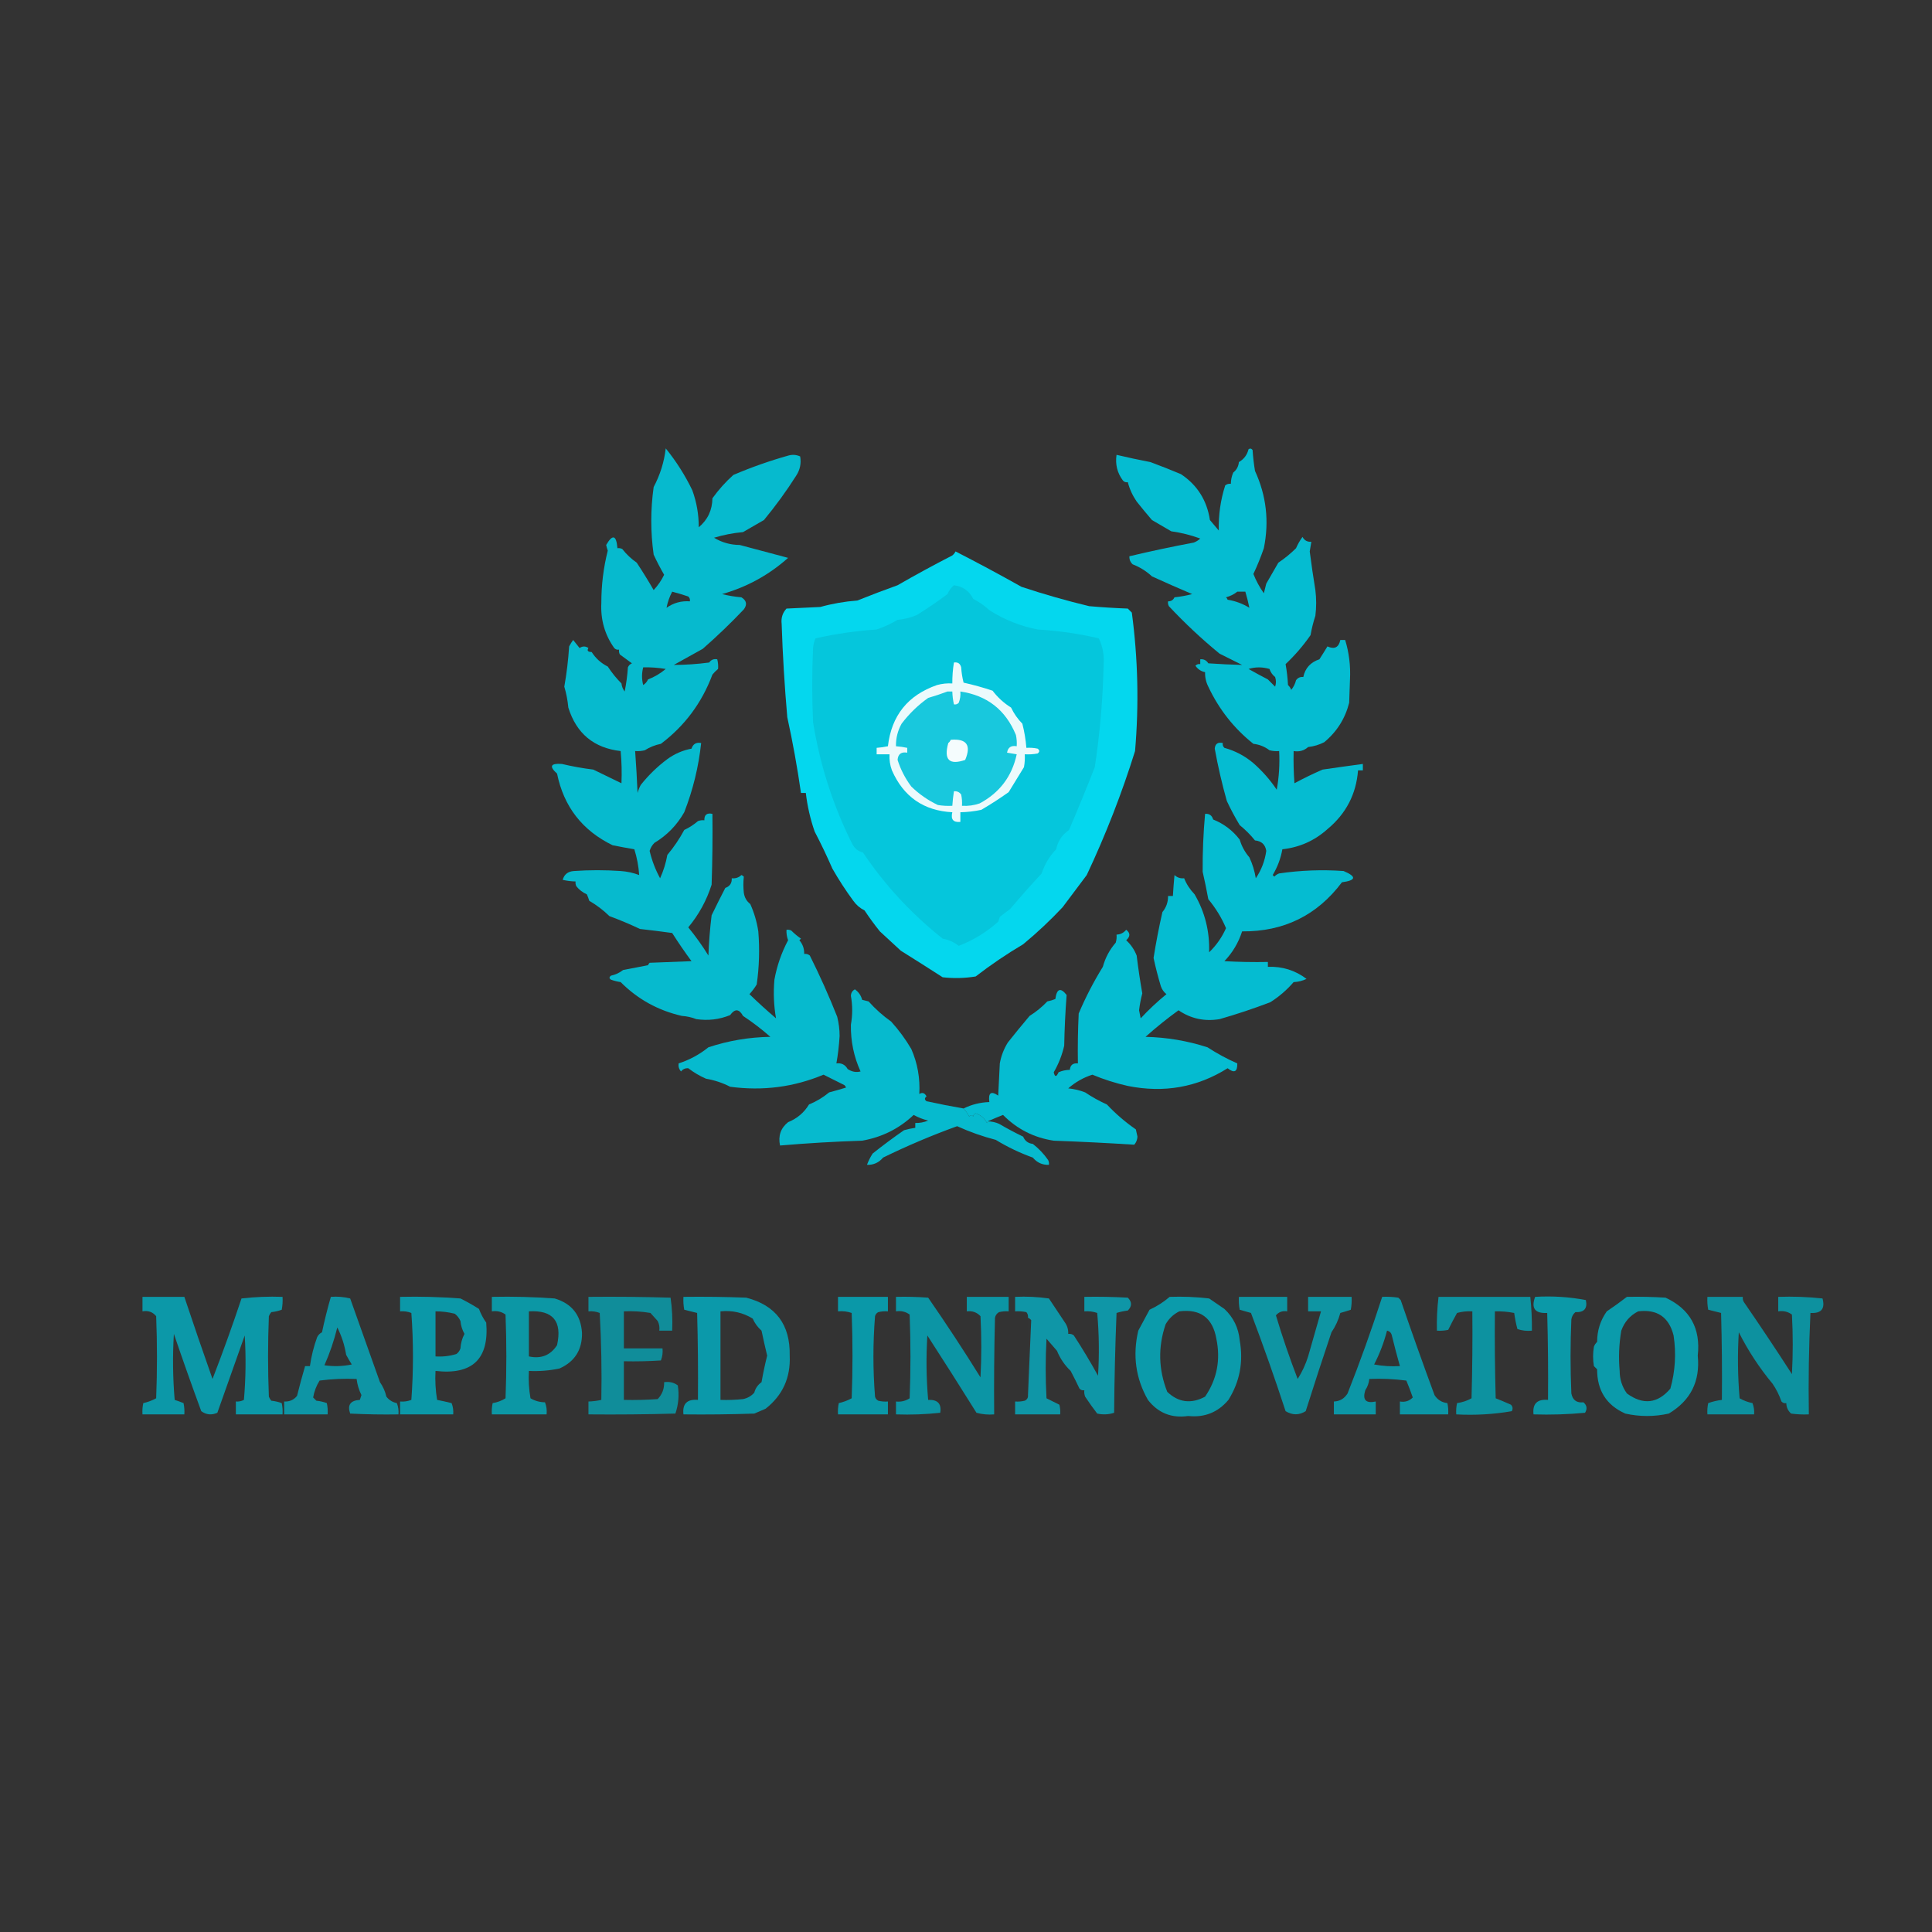 <?xml version="1.0" encoding="UTF-8"?>
<!DOCTYPE svg PUBLIC "-//W3C//DTD SVG 1.1//EN" "http://www.w3.org/Graphics/SVG/1.1/DTD/svg11.dtd">
<svg xmlns="http://www.w3.org/2000/svg" version="1.1" width="1200px" height="1200px" style="shape-rendering:geometricPrecision; text-rendering:geometricPrecision; image-rendering:optimizeQuality; fill-rule:evenodd; clip-rule:evenodd" xmlns:xlink="http://www.w3.org/1999/xlink">
<rect width="100%" height="100%" fill="#333333" stroke="none"/>
<g><path style="opacity:0.924" fill="#01e4fd" d="M 593.5,342.5 C 607.328,349.58 620.995,356.913 634.5,364.5C 648.347,369.094 662.347,373.094 676.5,376.5C 684.485,377.199 692.485,377.699 700.5,378C 701.333,378.833 702.167,379.667 703,380.5C 706.813,409.032 707.48,437.698 705,466.5C 696.789,492.788 686.789,518.454 675,543.5C 670.034,550.055 665.034,556.722 660,563.5C 652.312,571.688 644.145,579.355 635.5,586.5C 625.273,592.556 615.439,599.223 606,606.5C 599.205,607.612 592.371,607.778 585.5,607C 576.813,601.4 568.147,595.9 559.5,590.5C 555.167,586.5 550.833,582.5 546.5,578.5C 543.111,574.285 539.944,569.952 537,565.5C 534.164,564.077 531.831,562.077 530,559.5C 525.307,553.126 520.973,546.459 517,539.5C 513.577,531.656 509.91,523.989 506,516.5C 503.306,508.751 501.473,500.751 500.5,492.5C 499.5,492.5 498.5,492.5 497.5,492.5C 495.231,476.645 492.398,460.979 489,445.5C 487.306,426.199 486.139,406.866 485.5,387.5C 485.059,383.82 486.059,380.653 488.5,378C 495.5,377.667 502.5,377.333 509.5,377C 516.955,374.924 524.621,373.59 532.5,373C 540.777,369.681 549.11,366.514 557.5,363.5C 568.644,357.093 579.977,350.926 591.5,345C 592.381,344.292 593.047,343.458 593.5,342.5 Z"/></g>
<g><path style="opacity:1" fill="#05c6dc" d="M 592.5,363.5 C 598.033,364.204 602.033,367.037 604.5,372C 608.149,373.829 611.482,376.163 614.5,379C 623.731,384.891 633.731,388.891 644.5,391C 657.428,391.749 670.094,393.583 682.5,396.5C 684.894,401.553 685.894,406.886 685.5,412.5C 685.028,434.061 683.194,455.394 680,476.5C 674.845,489.645 669.512,502.645 664,515.5C 659.727,518.438 657.06,522.438 656,527.5C 651.897,531.772 648.897,536.772 647,542.5C 640.224,549.819 633.724,557.152 627.5,564.5C 625.333,566.167 623.167,567.833 621,569.5C 620.667,570.5 620.333,571.5 620,572.5C 612.686,578.999 604.519,583.999 595.5,587.5C 592.579,585.208 589.245,583.708 585.5,583C 566.115,567.624 549.615,549.79 536,529.5C 533.119,528.788 530.952,527.122 529.5,524.5C 517.463,500.552 509.296,475.219 505,448.5C 504.333,433.167 504.333,417.833 505,402.5C 505.192,400.423 505.692,398.423 506.5,396.5C 518.973,393.69 531.639,391.857 544.5,391C 549.036,389.449 553.37,387.449 557.5,385C 561.653,384.616 565.653,383.616 569.5,382C 576.044,377.901 582.377,373.568 588.5,369C 589.412,366.795 590.745,364.962 592.5,363.5 Z"/></g>
<g><path style="opacity:1" fill="#ecfafc" d="M 592.5,411.5 C 594.911,411.137 596.411,412.137 597,414.5C 597.212,417.758 597.712,420.924 598.5,424C 604.573,425.352 610.573,427.019 616.5,429C 619.682,433.181 623.516,436.681 628,439.5C 629.763,443.22 632.096,446.553 635,449.5C 636.267,454.435 637.1,459.435 637.5,464.5C 639.857,464.337 642.19,464.503 644.5,465C 645.833,466 645.833,467 644.5,468C 641.854,468.497 639.187,468.664 636.5,468.5C 636.664,471.187 636.497,473.854 636,476.5C 632.842,481.661 629.676,486.828 626.5,492C 621.016,495.911 615.35,499.578 609.5,503C 605.21,503.923 600.877,504.423 596.5,504.5C 596.5,506.5 596.5,508.5 596.5,510.5C 592.092,510.938 590.425,508.938 591.5,504.5C 573.716,503.562 561.216,494.895 554,478.5C 552.801,475.274 552.301,471.941 552.5,468.5C 549.833,468.5 547.167,468.5 544.5,468.5C 544.5,467.167 544.5,465.833 544.5,464.5C 546.861,464.326 549.194,463.993 551.5,463.5C 553.732,444.437 563.899,431.771 582,425.5C 585.105,424.633 588.272,424.299 591.5,424.5C 591.467,420.131 591.8,415.798 592.5,411.5 Z"/></g>
<g><path style="opacity:1" fill="#18c8dd" d="M 588.5,429.5 C 589.5,429.5 590.5,429.5 591.5,429.5C 591.575,432.206 591.908,434.873 592.5,437.5C 593.675,437.719 594.675,437.386 595.5,436.5C 596.374,434.253 596.708,431.92 596.5,429.5C 613.101,431.93 624.601,440.93 631,456.5C 631.497,458.81 631.663,461.143 631.5,463.5C 628.031,462.887 626.031,464.221 625.5,467.5C 627.5,467.833 629.5,468.167 631.5,468.5C 628.566,482.187 620.899,492.354 608.5,499C 604.94,500.237 601.273,500.737 597.5,500.5C 597.663,498.143 597.497,495.81 597,493.5C 595.89,491.963 594.39,491.297 592.5,491.5C 592.037,494.482 591.704,497.482 591.5,500.5C 588.482,500.665 585.482,500.498 582.5,500C 576.306,497.032 570.806,493.199 566,488.5C 562.248,483.497 559.415,477.997 557.5,472C 557.789,468.346 559.789,466.846 563.5,467.5C 563.5,466.5 563.5,465.5 563.5,464.5C 561.194,464.007 558.861,463.674 556.5,463.5C 556.412,458.517 557.579,453.851 560,449.5C 564.687,443.313 570.187,437.98 576.5,433.5C 580.651,432.283 584.651,430.95 588.5,429.5 Z"/></g>
<g><path style="opacity:1" fill="#f5fcfd" d="M 590.5,459.5 C 600.389,458.65 603.389,462.816 599.5,472C 589.566,475.401 586.066,471.901 589,461.5C 589.717,460.956 590.217,460.289 590.5,459.5 Z"/></g>
<g><path style="opacity:0.908" fill="#02c7dd" d="M 598.5,688.5 C 599.869,689.968 601.036,691.635 602,693.5C 602.741,692.359 603.575,692.359 604.5,693.5C 604.489,692.559 604.989,691.892 606,691.5C 609.193,692.582 611.526,694.582 613,697.5C 613.399,697.272 613.565,696.938 613.5,696.5C 615.927,696.523 618.26,697.023 620.5,698C 625.374,700.851 630.374,703.518 635.5,706C 636.59,708.652 638.59,710.152 641.5,710.5C 645.159,713.327 648.326,716.66 651,720.5C 651.483,721.448 651.649,722.448 651.5,723.5C 647.464,723.647 644.131,722.147 641.5,719C 633.42,716.09 625.753,712.424 618.5,708C 610.201,705.846 602.201,703.013 594.5,699.5C 578.833,705.166 563.5,711.666 548.5,719C 545.869,722.147 542.536,723.647 538.5,723.5C 539.383,721.09 540.55,718.757 542,716.5C 548.35,711.434 554.85,706.601 561.5,702C 563.813,701.338 566.146,700.838 568.5,700.5C 568.5,699.5 568.5,698.5 568.5,697.5C 571.271,697.579 573.937,697.079 576.5,696C 573.314,695.251 570.314,694.085 567.5,692.5C 558.497,701.002 547.83,706.335 535.5,708.5C 518.442,709.048 501.442,710.048 484.5,711.5C 483.224,705.524 484.89,700.691 489.5,697C 495.076,694.754 499.409,691.087 502.5,686C 507.041,684.145 511.208,681.645 515,678.5C 518.528,677.576 522.028,676.576 525.5,675.5C 525.291,674.914 524.957,674.414 524.5,674C 520.162,671.831 515.828,669.664 511.5,667.5C 493.072,675.225 473.739,677.725 453.5,675C 448.854,672.591 443.854,670.925 438.5,670C 434.545,668.269 430.878,666.102 427.5,663.5C 425.626,663.39 424.126,664.056 423,665.5C 421.731,664.095 421.231,662.429 421.5,660.5C 428.274,658.319 434.441,654.986 440,650.5C 452.457,646.369 465.291,644.202 478.5,644C 473.088,639.244 467.421,634.911 461.5,631C 459.099,626.566 456.433,626.4 453.5,630.5C 446.812,633.236 439.812,634.069 432.5,633C 429.623,631.873 426.623,631.206 423.5,631C 408.754,627.63 396.088,620.63 385.5,610C 383.444,609.689 381.444,609.189 379.5,608.5C 378.289,607.726 378.289,606.893 379.5,606C 382.275,605.409 384.775,604.242 387,602.5C 392.158,601.459 397.325,600.459 402.5,599.5C 402.709,598.914 403.043,598.414 403.5,598C 412.167,597.667 420.833,597.333 429.5,597C 425.305,591.304 421.305,585.471 417.5,579.5C 410.867,578.578 404.2,577.745 397.5,577C 391.296,574.065 384.962,571.399 378.5,569C 374.735,565.322 370.568,562.156 366,559.5C 365.598,558.128 365.098,556.795 364.5,555.5C 361.927,554.346 359.761,552.68 358,550.5C 357.517,549.552 357.351,548.552 357.5,547.5C 354.794,547.425 352.127,547.092 349.5,546.5C 350.435,543.081 352.768,541.247 356.5,541C 366.167,540.333 375.833,540.333 385.5,541C 389.488,541.282 393.321,542.115 397,543.5C 396.652,538.102 395.652,532.769 394,527.5C 389.529,526.741 385.029,525.908 380.5,525C 361.674,515.847 350.174,501.014 346,480.5C 340.928,475.973 341.928,473.973 349,474.5C 355.433,476.033 361.933,477.2 368.5,478C 374.32,480.831 380.153,483.664 386,486.5C 386.288,479.831 386.122,473.164 385.5,466.5C 368.858,464.599 358.024,455.599 353,439.5C 352.576,435.001 351.742,430.667 350.5,426.5C 351.955,418.325 352.955,409.992 353.5,401.5C 354.243,400.092 355.077,398.759 356,397.5C 357.333,399.167 358.667,400.833 360,402.5C 361.814,401.24 363.647,401.24 365.5,402.5C 364.45,404.102 365.117,404.935 367.5,405C 369.996,408.917 373.33,411.917 377.5,414C 379.985,417.814 382.818,421.314 386,424.5C 386.216,426.384 386.883,428.051 388,429.5C 388.995,424.547 389.662,419.547 390,414.5C 390.5,413.333 391.333,412.5 392.5,412C 390,410.167 387.5,408.333 385,406.5C 384.517,405.552 384.351,404.552 384.5,403.5C 383.325,403.719 382.325,403.386 381.5,402.5C 375.637,394.227 372.971,384.894 373.5,374.5C 373.49,363.398 374.824,352.565 377.5,342C 377.089,340.856 376.756,339.689 376.5,338.5C 380.488,331.642 382.821,332.309 383.5,340.5C 384.552,340.351 385.552,340.517 386.5,341C 389.076,344.287 392.076,347.12 395.5,349.5C 399.122,354.985 402.622,360.651 406,366.5C 408.664,363.647 410.831,360.481 412.5,357C 410.144,352.934 407.978,348.768 406,344.5C 404.026,330.497 404.026,316.497 406,302.5C 410.009,294.973 412.509,286.973 413.5,278.5C 420.008,286.523 425.508,295.19 430,304.5C 432.702,311.9 434.036,319.566 434,327.5C 439.561,322.858 442.394,316.858 442.5,309.5C 446.299,304.201 450.632,299.367 455.5,295C 466.628,290.249 477.962,286.249 489.5,283C 492.099,282.231 494.599,282.398 497,283.5C 497.755,287.817 496.921,291.817 494.5,295.5C 488.402,305.095 481.736,314.262 474.5,323C 470.108,325.525 465.775,328.025 461.5,330.5C 455.359,331.051 449.359,332.218 443.5,334C 448.351,336.95 453.684,338.45 459.5,338.5C 469.577,341.185 479.577,343.851 489.5,346.5C 477.613,357.113 463.947,364.613 448.5,369C 452.442,369.993 456.442,370.66 460.5,371C 463.722,372.99 464.222,375.49 462,378.5C 453.956,386.977 445.456,395.143 436.5,403C 430.5,406.333 424.5,409.667 418.5,413C 425.825,412.981 433.158,412.481 440.5,411.5C 441.668,409.783 443.335,409.116 445.5,409.5C 446.014,411.512 446.18,413.512 446,415.5C 444.702,416.56 443.535,417.726 442.5,419C 435.953,436.527 425.286,450.861 410.5,462C 406.885,462.732 403.552,464.065 400.5,466C 398.527,466.495 396.527,466.662 394.5,466.5C 395.133,475.152 395.633,483.818 396,492.5C 396.471,490.754 397.138,489.087 398,487.5C 402.855,481.412 408.355,476.079 414.5,471.5C 419.015,468.212 424.015,466.045 429.5,465C 430.45,462.09 432.45,460.923 435.5,461.5C 433.924,476.281 430.424,490.614 425,504.5C 420.456,512.5 414.289,518.833 406.5,523.5C 405.065,524.929 404.065,526.595 403.5,528.5C 404.911,534.494 407.077,540.161 410,545.5C 412.096,540.876 413.596,536.042 414.5,531C 418.551,526.173 422.051,521.007 425,515.5C 428.111,514.049 430.944,512.215 433.5,510C 434.793,509.51 436.127,509.343 437.5,509.5C 437.384,506.09 439.05,504.756 442.5,505.5C 442.667,520.17 442.5,534.837 442,549.5C 438.895,559.274 434.061,568.107 427.5,576C 432.084,581.576 436.251,587.41 440,593.5C 440.315,585.136 440.982,576.803 442,568.5C 444.728,562.84 447.561,557.173 450.5,551.5C 453.337,550.491 454.67,548.491 454.5,545.5C 456.827,545.753 458.827,545.086 460.5,543.5C 461.086,543.709 461.586,544.043 462,544.5C 461.631,547.79 461.631,551.123 462,554.5C 462.408,557.42 463.741,559.754 466,561.5C 468.432,566.887 470.099,572.554 471,578.5C 471.906,589.559 471.573,600.559 470,611.5C 468.692,613.641 467.192,615.641 465.5,617.5C 470.831,622.664 476.331,627.664 482,632.5C 480.621,624.684 480.288,616.684 481,608.5C 482.578,599.856 485.411,591.689 489.5,584C 488.713,581.901 488.38,579.734 488.5,577.5C 489.552,577.351 490.552,577.517 491.5,578C 493.338,579.84 495.338,581.507 497.5,583C 497.167,583.333 496.833,583.667 496.5,584C 498.585,586.419 499.585,589.253 499.5,592.5C 500.822,592.33 501.989,592.663 503,593.5C 509.214,605.927 514.88,618.593 520,631.5C 520.996,635.431 521.496,639.431 521.5,643.5C 521.133,649.447 520.466,655.113 519.5,660.5C 522.599,660.092 524.933,661.259 526.5,664C 529.091,665.718 531.758,666.218 534.5,665.5C 530.345,656.369 528.345,646.703 528.5,636.5C 529.571,630.48 529.571,624.48 528.5,618.5C 528.58,616.67 529.413,615.337 531,614.5C 533.283,616.118 534.783,618.285 535.5,621C 536.833,621.333 538.167,621.667 539.5,622C 543.694,626.694 548.361,630.861 553.5,634.5C 558.243,639.743 562.41,645.41 566,651.5C 569.884,660.335 571.551,669.669 571,679.5C 572.871,678.332 574.371,678.832 575.5,681C 574.167,682 574.167,683 575.5,684C 583.237,685.69 590.904,687.19 598.5,688.5 Z M 399.5,414.5 C 404.062,414.38 408.728,414.713 413.5,415.5C 410.204,418.296 406.537,420.463 402.5,422C 401.845,423.487 400.845,424.653 399.5,425.5C 398.54,421.861 398.54,418.195 399.5,414.5 Z M 417.5,367.5 C 420.843,368.368 424.176,369.368 427.5,370.5C 428.386,371.325 428.719,372.325 428.5,373.5C 423.166,373.112 418.333,374.446 414,377.5C 414.653,374.044 415.819,370.711 417.5,367.5 Z"/></g>
<g><path style="opacity:0.925" fill="#02c7dd" d="M 613.5,696.5 C 613.565,696.938 613.399,697.272 613,697.5C 611.526,694.582 609.193,692.582 606,691.5C 604.989,691.892 604.489,692.559 604.5,693.5C 603.575,692.359 602.741,692.359 602,693.5C 601.036,691.635 599.869,689.968 598.5,688.5C 603.479,686.034 608.812,684.701 614.5,684.5C 613.724,678.738 615.558,677.405 620,680.5C 620.333,673.833 620.667,667.167 621,660.5C 621.83,655.841 623.497,651.507 626,647.5C 630.363,641.973 634.863,636.473 639.5,631C 643.591,628.437 647.258,625.437 650.5,622C 652.218,621.654 653.885,621.154 655.5,620.5C 656.383,614.025 658.716,613.192 662.5,618C 661.701,628.466 661.201,638.966 661,649.5C 659.665,655.355 657.498,660.855 654.5,666C 655.151,669.078 656.151,669.078 657.5,666C 659.74,665.023 662.073,664.523 664.5,664.5C 664.746,661.53 666.412,660.197 669.5,660.5C 669.334,650.161 669.5,639.828 670,629.5C 674.262,619.453 679.262,609.787 685,600.5C 686.53,594.875 689.197,589.875 693,585.5C 693.494,583.866 693.66,582.199 693.5,580.5C 695.929,580.415 697.929,579.415 699.5,577.5C 702.122,579.513 702.122,581.679 699.5,584C 702.388,586.641 704.555,589.808 706,593.5C 706.964,601.393 708.131,609.226 709.5,617C 708.594,620.427 707.927,623.927 707.5,627.5C 707.833,629.167 708.167,630.833 708.5,632.5C 713.449,627.162 718.782,622.162 724.5,617.5C 722.841,616.183 721.674,614.517 721,612.5C 719.267,606.735 717.767,600.901 716.5,595C 718.013,585.408 719.846,575.908 722,566.5C 724.39,563.611 725.557,560.277 725.5,556.5C 726.5,556.5 727.5,556.5 728.5,556.5C 728.754,552.207 729.087,547.874 729.5,543.5C 731.173,545.086 733.173,545.753 735.5,545.5C 736.937,549.144 739.104,552.477 742,555.5C 748.415,566.552 751.415,578.552 751,591.5C 755.483,587.184 758.983,582.184 761.5,576.5C 758.796,570.082 755.129,564.082 750.5,558.5C 749.44,552.724 748.274,547.058 747,541.5C 746.902,529.481 747.402,517.481 748.5,505.5C 751.114,505.277 752.781,506.444 753.5,509C 760.155,511.657 765.655,515.823 770,521.5C 771.223,525.615 773.223,529.282 776,532.5C 777.937,536.646 779.271,540.979 780,545.5C 783.471,540.365 785.638,534.698 786.5,528.5C 785.888,524.556 783.555,522.39 779.5,522C 776.667,518.5 773.5,515.333 770,512.5C 767.043,507.582 764.376,502.582 762,497.5C 758.994,486.833 756.494,476 754.5,465C 754.743,461.997 756.41,460.83 759.5,461.5C 759.281,462.675 759.614,463.675 760.5,464.5C 767.186,466.343 773.186,469.51 778.5,474C 784.085,478.914 788.919,484.414 793,490.5C 794.435,482.611 794.935,474.611 794.5,466.5C 792.473,466.662 790.473,466.495 788.5,466C 785.559,463.761 782.226,462.428 778.5,462C 766.466,452.433 757.133,440.6 750.5,426.5C 749.067,423.667 748.4,420.667 748.5,417.5C 745.983,416.99 743.983,415.656 742.5,413.5C 743.325,412.614 744.325,412.281 745.5,412.5C 745.5,411.5 745.5,410.5 745.5,409.5C 747.681,409.284 749.347,410.117 750.5,412C 757.535,412.493 764.535,412.826 771.5,413C 766.839,410.677 762.172,408.343 757.5,406C 746.43,396.935 735.93,387.102 726,376.5C 725.517,375.552 725.351,374.552 725.5,373.5C 727.359,373.539 728.692,372.706 729.5,371C 733.219,370.612 736.886,369.945 740.5,369C 732.211,365.493 723.877,361.826 715.5,358C 712.005,354.749 708.005,352.249 703.5,350.5C 702.05,349.15 701.383,347.484 701.5,345.5C 714.688,342.361 728.022,339.528 741.5,337C 743.002,336.417 744.335,335.584 745.5,334.5C 739.675,332.354 733.675,330.854 727.5,330C 723.491,327.663 719.491,325.329 715.5,323C 712.268,319.238 709.101,315.404 706,311.5C 703.458,307.801 701.624,303.801 700.5,299.5C 699.325,299.719 698.325,299.386 697.5,298.5C 693.953,293.789 692.62,288.456 693.5,282.5C 700.418,284.145 707.418,285.645 714.5,287C 720.914,289.367 727.247,291.867 733.5,294.5C 743.641,301.26 749.641,310.76 751.5,323C 753.333,325.167 755.167,327.333 757,329.5C 756.776,319.857 758.109,310.523 761,301.5C 762.011,300.663 763.178,300.33 764.5,300.5C 764.523,298.073 765.023,295.74 766,293.5C 768.064,291.875 769.231,289.708 769.5,287C 772.625,285.204 774.625,282.537 775.5,279C 776.449,278.383 777.282,278.549 778,279.5C 778.29,283.863 778.79,288.196 779.5,292.5C 786.56,307.823 788.393,323.823 785,340.5C 783.116,345.993 780.95,351.326 778.5,356.5C 780.196,360.756 782.363,364.756 785,368.5C 785.5,366.5 786,364.5 786.5,362.5C 789.01,358.144 791.51,353.81 794,349.5C 797.961,346.849 801.628,343.849 805,340.5C 806.08,338.004 807.414,335.67 809,333.5C 810.186,335.677 812.019,336.677 814.5,336.5C 814.173,338.488 813.84,340.488 813.5,342.5C 814.541,350.619 815.707,358.619 817,366.5C 817.667,371.833 817.667,377.167 817,382.5C 815.727,386.358 814.727,390.358 814,394.5C 809.469,401.023 804.302,407.023 798.5,412.5C 799.274,416.779 799.774,421.113 800,425.5C 800.915,426.328 801.581,427.328 802,428.5C 803.439,426.725 804.439,424.725 805,422.5C 806.11,420.963 807.61,420.297 809.5,420.5C 810.662,414.998 813.996,411.332 819.5,409.5C 821.265,406.769 822.932,404.102 824.5,401.5C 828.852,403.486 831.519,402.152 832.5,397.5C 833.5,397.5 834.5,397.5 835.5,397.5C 837.934,405.434 838.934,413.6 838.5,422C 838.333,426.833 838.167,431.667 838,436.5C 835.49,446.354 830.324,454.521 822.5,461C 819.352,462.605 816.019,463.605 812.5,464C 809.983,466.251 806.983,467.084 803.5,466.5C 803.334,473.175 803.5,479.842 804,486.5C 809.721,483.406 815.554,480.573 821.5,478C 829.938,476.77 838.271,475.604 846.5,474.5C 846.5,475.833 846.5,477.167 846.5,478.5C 845.5,478.5 844.5,478.5 843.5,478.5C 842.37,493.256 836.037,505.423 824.5,515C 816.498,522.168 807.165,526.335 796.5,527.5C 795.489,533.198 793.489,538.532 790.5,543.5C 790.833,543.833 791.167,544.167 791.5,544.5C 792.328,543.585 793.328,542.919 794.5,542.5C 807.767,540.558 821.1,540.058 834.5,541C 842.726,544.466 842.392,546.799 833.5,548C 818.083,568.541 797.417,578.708 771.5,578.5C 769.241,585.521 765.574,591.688 760.5,597C 769.494,597.5 778.494,597.666 787.5,597.5C 787.5,598.5 787.5,599.5 787.5,600.5C 796.497,600.188 804.497,602.688 811.5,608C 809.038,609.216 806.371,609.882 803.5,610C 799.261,614.909 794.428,619.076 789,622.5C 778.573,626.477 768.073,629.977 757.5,633C 748.181,634.569 739.681,632.735 732,627.5C 724.91,632.635 718.077,638.135 711.5,644C 724.706,644.3 737.54,646.467 750,650.5C 755.975,654.383 762.142,657.716 768.5,660.5C 768.619,665.774 766.619,666.774 762.5,663.5C 743.668,675.353 723.001,679.019 700.5,674.5C 692.896,672.798 685.563,670.464 678.5,667.5C 672.92,669.29 667.92,672.124 663.5,676C 667.117,676.353 670.617,677.186 674,678.5C 678.288,681.394 682.788,683.894 687.5,686C 692.925,691.77 698.925,696.936 705.5,701.5C 705.833,703 706.167,704.5 706.5,706C 706.371,707.981 705.704,709.647 704.5,711C 687.944,709.942 671.278,709.108 654.5,708.5C 642.216,706.642 631.716,701.309 623,692.5C 619.733,693.773 616.566,695.106 613.5,696.5 Z M 775.5,415.5 C 779.702,414.201 784.036,414.201 788.5,415.5C 789.187,417.555 790.354,419.221 792,420.5C 792.667,422.5 792.667,424.5 792,426.5C 790.5,425 789,423.5 787.5,422C 783.451,419.911 779.451,417.744 775.5,415.5 Z M 768.5,367.5 C 770.167,367.5 771.833,367.5 773.5,367.5C 774.511,370.879 775.344,374.213 776,377.5C 771.856,374.951 767.356,373.284 762.5,372.5C 762.291,371.914 761.957,371.414 761.5,371C 764.187,370.272 766.52,369.105 768.5,367.5 Z"/></g>
<g><path style="opacity:0.79" fill="#02b2c7" d="M 88.5,805.5 C 97.167,805.5 105.833,805.5 114.5,805.5C 120.17,822.492 126.003,839.492 132,856.5C 138.399,839.968 144.399,823.302 150,806.5C 158.415,805.517 166.915,805.183 175.5,805.5C 175.664,808.187 175.497,810.854 175,813.5C 172.931,814.264 170.764,814.764 168.5,815C 167.874,815.75 167.374,816.584 167,817.5C 166.333,834.167 166.333,850.833 167,867.5C 167.374,868.416 167.874,869.25 168.5,870C 170.764,870.236 172.931,870.736 175,871.5C 175.497,873.81 175.663,876.143 175.5,878.5C 165.833,878.5 156.167,878.5 146.5,878.5C 146.5,875.833 146.5,873.167 146.5,870.5C 148.262,870.643 149.929,870.309 151.5,869.5C 152.666,856.179 152.833,842.846 152,829.5C 146.325,845.551 140.659,861.551 135,877.5C 131.404,879.101 128.071,878.768 125,876.5C 119.115,860.508 113.448,844.508 108,828.5C 107.167,842.179 107.334,855.846 108.5,869.5C 110.382,870.093 112.215,870.76 114,871.5C 114.497,873.81 114.663,876.143 114.5,878.5C 105.833,878.5 97.167,878.5 88.5,878.5C 88.337,876.143 88.503,873.81 89,871.5C 91.8,870.872 94.467,869.872 97,868.5C 97.667,851.5 97.667,834.5 97,817.5C 94.847,814.876 92.013,813.876 88.5,814.5C 88.5,811.5 88.5,808.5 88.5,805.5 Z"/></g>
<g><path style="opacity:0.783" fill="#04b0c5" d="M 205.5,805.5 C 209.555,805.176 213.555,805.509 217.5,806.5C 223.668,823.844 229.835,841.177 236,858.5C 237.908,861.215 239.241,864.215 240,867.5C 241.667,869.628 243.834,870.961 246.5,871.5C 247.374,873.747 247.708,876.08 247.5,878.5C 237.494,878.666 227.494,878.5 217.5,878C 215.628,872.679 217.628,869.845 223.5,869.5C 223.833,868.5 224.167,867.5 224.5,866.5C 222.913,863.33 221.913,859.997 221.5,856.5C 213.804,856.169 206.138,856.503 198.5,857.5C 196.485,860.74 195.152,864.24 194.5,868C 195.167,868.667 195.833,869.333 196.5,870C 198.764,870.236 200.931,870.736 203,871.5C 203.497,873.81 203.663,876.143 203.5,878.5C 194.5,878.5 185.5,878.5 176.5,878.5C 176.5,875.833 176.5,873.167 176.5,870.5C 179.793,870.685 182.46,869.518 184.5,867C 186.043,860.763 187.71,854.596 189.5,848.5C 190.5,848.5 191.5,848.5 192.5,848.5C 193.382,842.304 194.882,836.304 197,830.5C 197.667,829.167 198.667,828.167 200,827.5C 201.575,820.043 203.409,812.71 205.5,805.5 Z M 209.5,824.5 C 212.173,829.751 214.007,835.418 215,841.5C 216.073,843.547 217.239,845.547 218.5,847.5C 212.863,848.663 207.196,848.83 201.5,848C 204.869,840.391 207.536,832.558 209.5,824.5 Z"/></g>
<g><path style="opacity:0.795" fill="#02b3c6" d="M 248.5,805.5 C 261.027,805.215 273.527,805.548 286,806.5C 289.898,808.447 293.732,810.614 297.5,813C 298.633,816.064 300.133,818.897 302,821.5C 303.876,844.119 293.376,854.119 270.5,851.5C 270.171,857.537 270.504,863.537 271.5,869.5C 274.503,870.085 277.503,870.752 280.5,871.5C 281.374,873.747 281.708,876.08 281.5,878.5C 270.5,878.5 259.5,878.5 248.5,878.5C 248.5,875.833 248.5,873.167 248.5,870.5C 250.92,870.708 253.253,870.374 255.5,869.5C 256.833,851.5 256.833,833.5 255.5,815.5C 253.253,814.626 250.92,814.292 248.5,814.5C 248.5,811.5 248.5,808.5 248.5,805.5 Z M 270.5,814.5 C 274.56,814.485 278.56,814.985 282.5,816C 284.049,817.214 285.215,818.714 286,820.5C 286.273,823.393 287.107,826.06 288.5,828.5C 287.033,831.266 286.2,834.266 286,837.5C 285.535,838.931 284.701,840.097 283.5,841C 279.27,842.29 274.936,842.79 270.5,842.5C 270.5,833.167 270.5,823.833 270.5,814.5 Z"/></g>
<g><path style="opacity:0.775" fill="#02b4c7" d="M 305.5,805.5 C 318.524,805.223 331.524,805.556 344.5,806.5C 355.15,809.657 360.817,816.824 361.5,828C 361.618,838.44 356.952,845.773 347.5,850C 341.243,851.317 334.909,851.817 328.5,851.5C 328.171,857.206 328.505,862.872 329.5,868.5C 332.22,870.111 335.22,870.944 338.5,871C 339.435,873.381 339.768,875.881 339.5,878.5C 328.167,878.5 316.833,878.5 305.5,878.5C 305.337,876.143 305.503,873.81 306,871.5C 308.899,871.023 311.566,870.023 314,868.5C 314.667,851.167 314.667,833.833 314,816.5C 311.519,814.686 308.685,814.02 305.5,814.5C 305.5,811.5 305.5,808.5 305.5,805.5 Z M 328.5,814.5 C 343.437,813.618 349.27,820.618 346,835.5C 341.923,841.812 336.09,844.145 328.5,842.5C 328.5,833.167 328.5,823.833 328.5,814.5 Z"/></g>
<g><path style="opacity:0.715" fill="#03b1c4" d="M 365.5,805.5 C 382.503,805.333 399.503,805.5 416.5,806C 417.479,812.744 417.812,819.578 417.5,826.5C 414.833,826.5 412.167,826.5 409.5,826.5C 409.799,824.396 409.466,822.396 408.5,820.5C 407.002,818.841 405.502,817.175 404,815.5C 398.55,814.57 393.05,814.237 387.5,814.5C 387.5,822.167 387.5,829.833 387.5,837.5C 395.5,837.5 403.5,837.5 411.5,837.5C 411.768,840.119 411.435,842.619 410.5,845C 402.841,845.5 395.174,845.666 387.5,845.5C 387.5,853.5 387.5,861.5 387.5,869.5C 394.508,869.666 401.508,869.5 408.5,869C 411.312,866.065 412.645,862.565 412.5,858.5C 415.711,858.012 418.544,858.679 421,860.5C 421.923,866.5 421.423,872.334 419.5,878C 401.503,878.5 383.503,878.667 365.5,878.5C 365.5,875.833 365.5,873.167 365.5,870.5C 368.206,870.425 370.873,870.092 373.5,869.5C 373.833,851.488 373.5,833.488 372.5,815.5C 370.253,814.626 367.92,814.292 365.5,814.5C 365.5,811.5 365.5,808.5 365.5,805.5 Z"/></g>
<g><path style="opacity:0.805" fill="#02b2c6" d="M 424.5,805.5 C 437.504,805.333 450.504,805.5 463.5,806C 481.884,810.744 490.884,822.744 490.5,842C 491.121,855.678 486.121,866.678 475.5,875C 473.167,876 470.833,877 468.5,878C 453.837,878.5 439.17,878.667 424.5,878.5C 423.758,871.909 426.758,868.909 433.5,869.5C 433.667,851.497 433.5,833.497 433,815.5C 430.333,814.833 427.667,814.167 425,813.5C 424.503,810.854 424.336,808.187 424.5,805.5 Z M 447.5,814.5 C 454.793,813.764 461.46,815.264 467.5,819C 468.798,821.906 470.632,824.406 473,826.5C 474.085,831.673 475.251,836.84 476.5,842C 475.155,847.379 473.988,852.879 473,858.5C 470.69,860.137 469.19,862.304 468.5,865C 466.654,867.092 464.321,868.426 461.5,869C 456.845,869.499 452.179,869.666 447.5,869.5C 447.5,851.167 447.5,832.833 447.5,814.5 Z"/></g>
<g><path style="opacity:0.798" fill="#00b2c6" d="M 520.5,805.5 C 530.833,805.5 541.167,805.5 551.5,805.5C 551.5,808.5 551.5,811.5 551.5,814.5C 549.473,814.338 547.473,814.505 545.5,815C 544.484,815.519 543.818,816.353 543.5,817.5C 542.167,834.167 542.167,850.833 543.5,867.5C 543.818,868.647 544.484,869.481 545.5,870C 547.473,870.495 549.473,870.662 551.5,870.5C 551.5,873.167 551.5,875.833 551.5,878.5C 541.167,878.5 530.833,878.5 520.5,878.5C 520.337,876.143 520.503,873.81 521,871.5C 523.8,870.872 526.467,869.872 529,868.5C 529.667,850.833 529.667,833.167 529,815.5C 526.281,814.556 523.448,814.223 520.5,814.5C 520.5,811.5 520.5,808.5 520.5,805.5 Z"/></g>
<g><path style="opacity:0.771" fill="#01b2c6" d="M 556.5,805.5 C 563.175,805.334 569.842,805.5 576.5,806C 587.769,822.258 598.602,838.758 609,855.5C 609.667,842.833 609.667,830.167 609,817.5C 606.695,815.07 603.862,814.07 600.5,814.5C 600.5,811.5 600.5,808.5 600.5,805.5C 609.167,805.5 617.833,805.5 626.5,805.5C 626.5,808.5 626.5,811.5 626.5,814.5C 624.473,814.338 622.473,814.505 620.5,815C 619.151,815.772 618.318,816.939 618,818.5C 617.5,838.497 617.333,858.497 617.5,878.5C 613.774,878.823 610.107,878.489 606.5,877.5C 596.456,861.404 586.29,845.404 576,829.5C 575.167,842.846 575.334,856.179 576.5,869.5C 582.402,869.229 584.902,871.896 584,877.5C 574.917,878.485 565.751,878.818 556.5,878.5C 556.5,875.833 556.5,873.167 556.5,870.5C 559.602,870.846 562.435,870.179 565,868.5C 565.667,851.167 565.667,833.833 565,816.5C 562.519,814.686 559.685,814.02 556.5,814.5C 556.5,811.5 556.5,808.5 556.5,805.5 Z"/></g>
<g><path style="opacity:0.794" fill="#07b0c6" d="M 638.5,866.5 C 639.174,851.098 639.841,835.598 640.5,820C 639.956,819.283 639.289,818.783 638.5,818.5C 638.67,817.178 638.337,816.011 637.5,815C 635.19,814.503 632.857,814.337 630.5,814.5C 630.5,811.5 630.5,808.5 630.5,805.5C 637.532,805.17 644.532,805.503 651.5,806.5C 654.842,811.506 658.175,816.506 661.5,821.5C 662.946,823.618 663.613,825.951 663.5,828.5C 664.822,828.33 665.989,828.663 667,829.5C 672.31,837.633 677.31,845.966 682,854.5C 682.833,841.487 682.666,828.487 681.5,815.5C 678.916,814.607 676.249,814.274 673.5,814.5C 673.5,811.5 673.5,808.5 673.5,805.5C 682.506,805.334 691.506,805.5 700.5,806C 703.167,808.667 703.167,811.333 700.5,814C 698.109,814.287 695.776,814.787 693.5,815.5C 692.667,836.159 692.167,856.825 692,877.5C 688.591,878.622 685.091,878.789 681.5,878C 678.877,874.588 676.377,871.088 674,867.5C 673.51,866.207 673.343,864.873 673.5,863.5C 672.325,863.719 671.325,863.386 670.5,862.5C 668.732,858.77 666.898,855.103 665,851.5C 661.321,847.998 658.488,843.831 656.5,839C 654.328,836.495 652.161,833.995 650,831.5C 649.333,843.833 649.333,856.167 650,868.5C 652.667,869.833 655.333,871.167 658,872.5C 658.495,874.473 658.662,876.473 658.5,878.5C 649.167,878.5 639.833,878.5 630.5,878.5C 630.5,875.833 630.5,873.167 630.5,870.5C 632.527,870.662 634.527,870.495 636.5,870C 637.973,869.29 638.64,868.124 638.5,866.5 Z"/></g>
<g><path style="opacity:0.819" fill="#03b2c6" d="M 726.5,805.5 C 734.71,805.212 742.876,805.545 751,806.5C 754.113,808.662 757.28,810.829 760.5,813C 766.116,818.266 769.282,824.766 770,832.5C 772.398,845.854 770.065,858.188 763,869.5C 756.512,877.238 748.179,880.571 738,879.5C 727.672,880.978 719.338,877.645 713,869.5C 705.409,856.203 703.409,841.869 707,826.5C 709.325,822.218 711.658,817.885 714,813.5C 718.609,811.365 722.776,808.698 726.5,805.5 Z M 732.5,814.5 C 745.53,812.858 753.196,818.525 755.5,831.5C 758.229,844.647 755.896,856.647 748.5,867.5C 739.824,872.14 731.991,871.14 725,864.5C 719.518,850.635 719.185,836.635 724,822.5C 726.074,818.923 728.907,816.256 732.5,814.5 Z"/></g>
<g><path style="opacity:0.764" fill="#03b3c6" d="M 769.5,805.5 C 779.5,805.5 789.5,805.5 799.5,805.5C 799.5,808.5 799.5,811.5 799.5,814.5C 796.62,814.033 794.287,814.866 792.5,817C 796.5,830.332 801,843.499 806,856.5C 808.76,852.168 810.927,847.501 812.5,842.5C 815.186,833.077 817.853,823.744 820.5,814.5C 817.833,814.5 815.167,814.5 812.5,814.5C 812.5,811.5 812.5,808.5 812.5,805.5C 821.5,805.5 830.5,805.5 839.5,805.5C 839.664,808.187 839.497,810.854 839,813.5C 836.876,814.227 834.709,814.894 832.5,815.5C 831.338,819.824 829.505,823.824 827,827.5C 821.515,843.769 816.182,860.103 811,876.5C 806.894,879.078 802.727,879.078 798.5,876.5C 791.785,855.955 784.619,835.622 777,815.5C 774.667,814.833 772.333,814.167 770,813.5C 769.503,810.854 769.336,808.187 769.5,805.5 Z"/></g>
<g><path style="opacity:0.783" fill="#02b2c6" d="M 858.5,805.5 C 861.85,805.335 865.183,805.502 868.5,806C 869,806.5 869.5,807 870,807.5C 876.758,827.231 883.758,846.897 891,866.5C 892.866,869.434 895.533,871.1 899,871.5C 899.497,873.81 899.663,876.143 899.5,878.5C 889.5,878.5 879.5,878.5 869.5,878.5C 869.5,875.833 869.5,873.167 869.5,870.5C 872.665,871.036 875.331,870.203 877.5,868C 876.291,864.476 874.958,860.976 873.5,857.5C 865.862,856.503 858.196,856.169 850.5,856.5C 850.245,859.016 849.411,861.35 848,863.5C 846.159,869.494 848.326,871.827 854.5,870.5C 854.5,873.167 854.5,875.833 854.5,878.5C 845.833,878.5 837.167,878.5 828.5,878.5C 828.5,875.833 828.5,873.167 828.5,870.5C 832.147,870.378 834.981,868.712 837,865.5C 844.822,845.698 851.989,825.698 858.5,805.5 Z M 861.5,826.5 C 863.132,826.825 864.132,827.825 864.5,829.5C 866.058,835.888 867.725,842.221 869.5,848.5C 864.125,848.828 858.792,848.495 853.5,847.5C 856.967,840.761 859.633,833.761 861.5,826.5 Z"/></g>
<g><path style="opacity:0.737" fill="#01b4c8" d="M 893.5,805.5 C 912.5,805.5 931.5,805.5 950.5,805.5C 951.232,812.476 951.565,819.476 951.5,826.5C 948.428,826.817 945.428,826.484 942.5,825.5C 941.618,822.209 940.952,818.876 940.5,815.5C 936.548,814.728 932.548,814.395 928.5,814.5C 928.333,832.503 928.5,850.503 929,868.5C 932.213,869.772 935.38,871.105 938.5,872.5C 939.614,873.723 939.781,875.056 939,876.5C 927.754,878.465 916.254,879.132 904.5,878.5C 904.337,876.143 904.503,873.81 905,871.5C 908.227,871.047 911.227,870.047 914,868.5C 914.5,850.503 914.667,832.503 914.5,814.5C 911.272,814.299 908.105,814.633 905,815.5C 903.095,818.906 901.261,822.406 899.5,826C 897.19,826.497 894.857,826.663 892.5,826.5C 892.326,819.465 892.659,812.465 893.5,805.5 Z"/></g>
<g><path style="opacity:0.802" fill="#02b2c5" d="M 953.5,805.5 C 964.258,804.872 974.758,805.538 985,807.5C 986.128,812.712 983.961,815.212 978.5,815C 977.107,816.171 976.273,817.671 976,819.5C 975.333,834.833 975.333,850.167 976,865.5C 976.801,869.633 979.301,871.466 983.5,871C 985.673,872.865 986.007,875.031 984.5,877.5C 973.854,878.499 963.187,878.832 952.5,878.5C 951.758,871.909 954.758,868.909 961.5,869.5C 961.667,851.497 961.5,833.497 961,815.5C 953.383,815.921 950.883,812.588 953.5,805.5 Z"/></g>
<g><path style="opacity:0.813" fill="#03b3c7" d="M 1010.5,805.5 C 1018.51,805.334 1026.51,805.5 1034.5,806C 1049.72,813.099 1056.39,825.099 1054.5,842C 1056.1,857.897 1050.1,869.897 1036.5,878C 1027.5,880 1018.5,880 1009.5,878C 997.794,872.79 991.961,863.624 992,850.5C 991.333,849.833 990.667,849.167 990,848.5C 989.333,844.5 989.333,840.5 990,836.5C 990.419,835.328 991.085,834.328 992,833.5C 992.001,826.485 994.001,820.152 998,814.5C 1002.32,811.601 1006.49,808.601 1010.5,805.5 Z M 1017.5,814.5 C 1029.29,813.055 1036.62,818.055 1039.5,829.5C 1041.19,840.686 1040.52,851.686 1037.5,862.5C 1029.56,871.822 1020.56,872.822 1010.5,865.5C 1007.51,861.357 1006.01,856.691 1006,851.5C 1005.26,843.125 1005.59,834.792 1007,826.5C 1008.96,821.044 1012.46,817.044 1017.5,814.5 Z"/></g>
<g><path style="opacity:0.739" fill="#01b3c6" d="M 1060.5,805.5 C 1067.83,805.5 1075.17,805.5 1082.5,805.5C 1082.35,806.552 1082.52,807.552 1083,808.5C 1093.29,823.445 1103.29,838.445 1113,853.5C 1113.67,841.167 1113.67,828.833 1113,816.5C 1110.52,814.686 1107.69,814.02 1104.5,814.5C 1104.5,811.5 1104.5,808.5 1104.5,805.5C 1113.75,805.182 1122.92,805.515 1132,806.5C 1133.73,812.897 1131.23,815.897 1124.5,815.5C 1123.5,836.489 1123.17,857.489 1123.5,878.5C 1119.82,878.665 1116.15,878.499 1112.5,878C 1110.55,876.266 1109.55,874.099 1109.5,871.5C 1108.32,871.719 1107.32,871.386 1106.5,870.5C 1105.13,866.544 1103.3,862.877 1101,859.5C 1092.79,849.626 1085.79,838.96 1080,827.5C 1079.17,841.179 1079.33,854.846 1080.5,868.5C 1082.96,869.919 1085.63,870.919 1088.5,871.5C 1089.37,873.747 1089.71,876.08 1089.5,878.5C 1079.83,878.5 1070.17,878.5 1060.5,878.5C 1060.34,876.143 1060.5,873.81 1061,871.5C 1063.74,870.518 1066.57,869.852 1069.5,869.5C 1069.67,851.497 1069.5,833.497 1069,815.5C 1066.33,814.833 1063.67,814.167 1061,813.5C 1060.5,810.854 1060.34,808.187 1060.5,805.5 Z"/></g>
<g><path style="opacity:0.004" fill="#00fffe" d="M 638.5,818.5 C 639.289,818.783 639.956,819.283 640.5,820C 639.841,835.598 639.174,851.098 638.5,866.5C 638.5,850.5 638.5,834.5 638.5,818.5 Z"/></g>
</svg>
